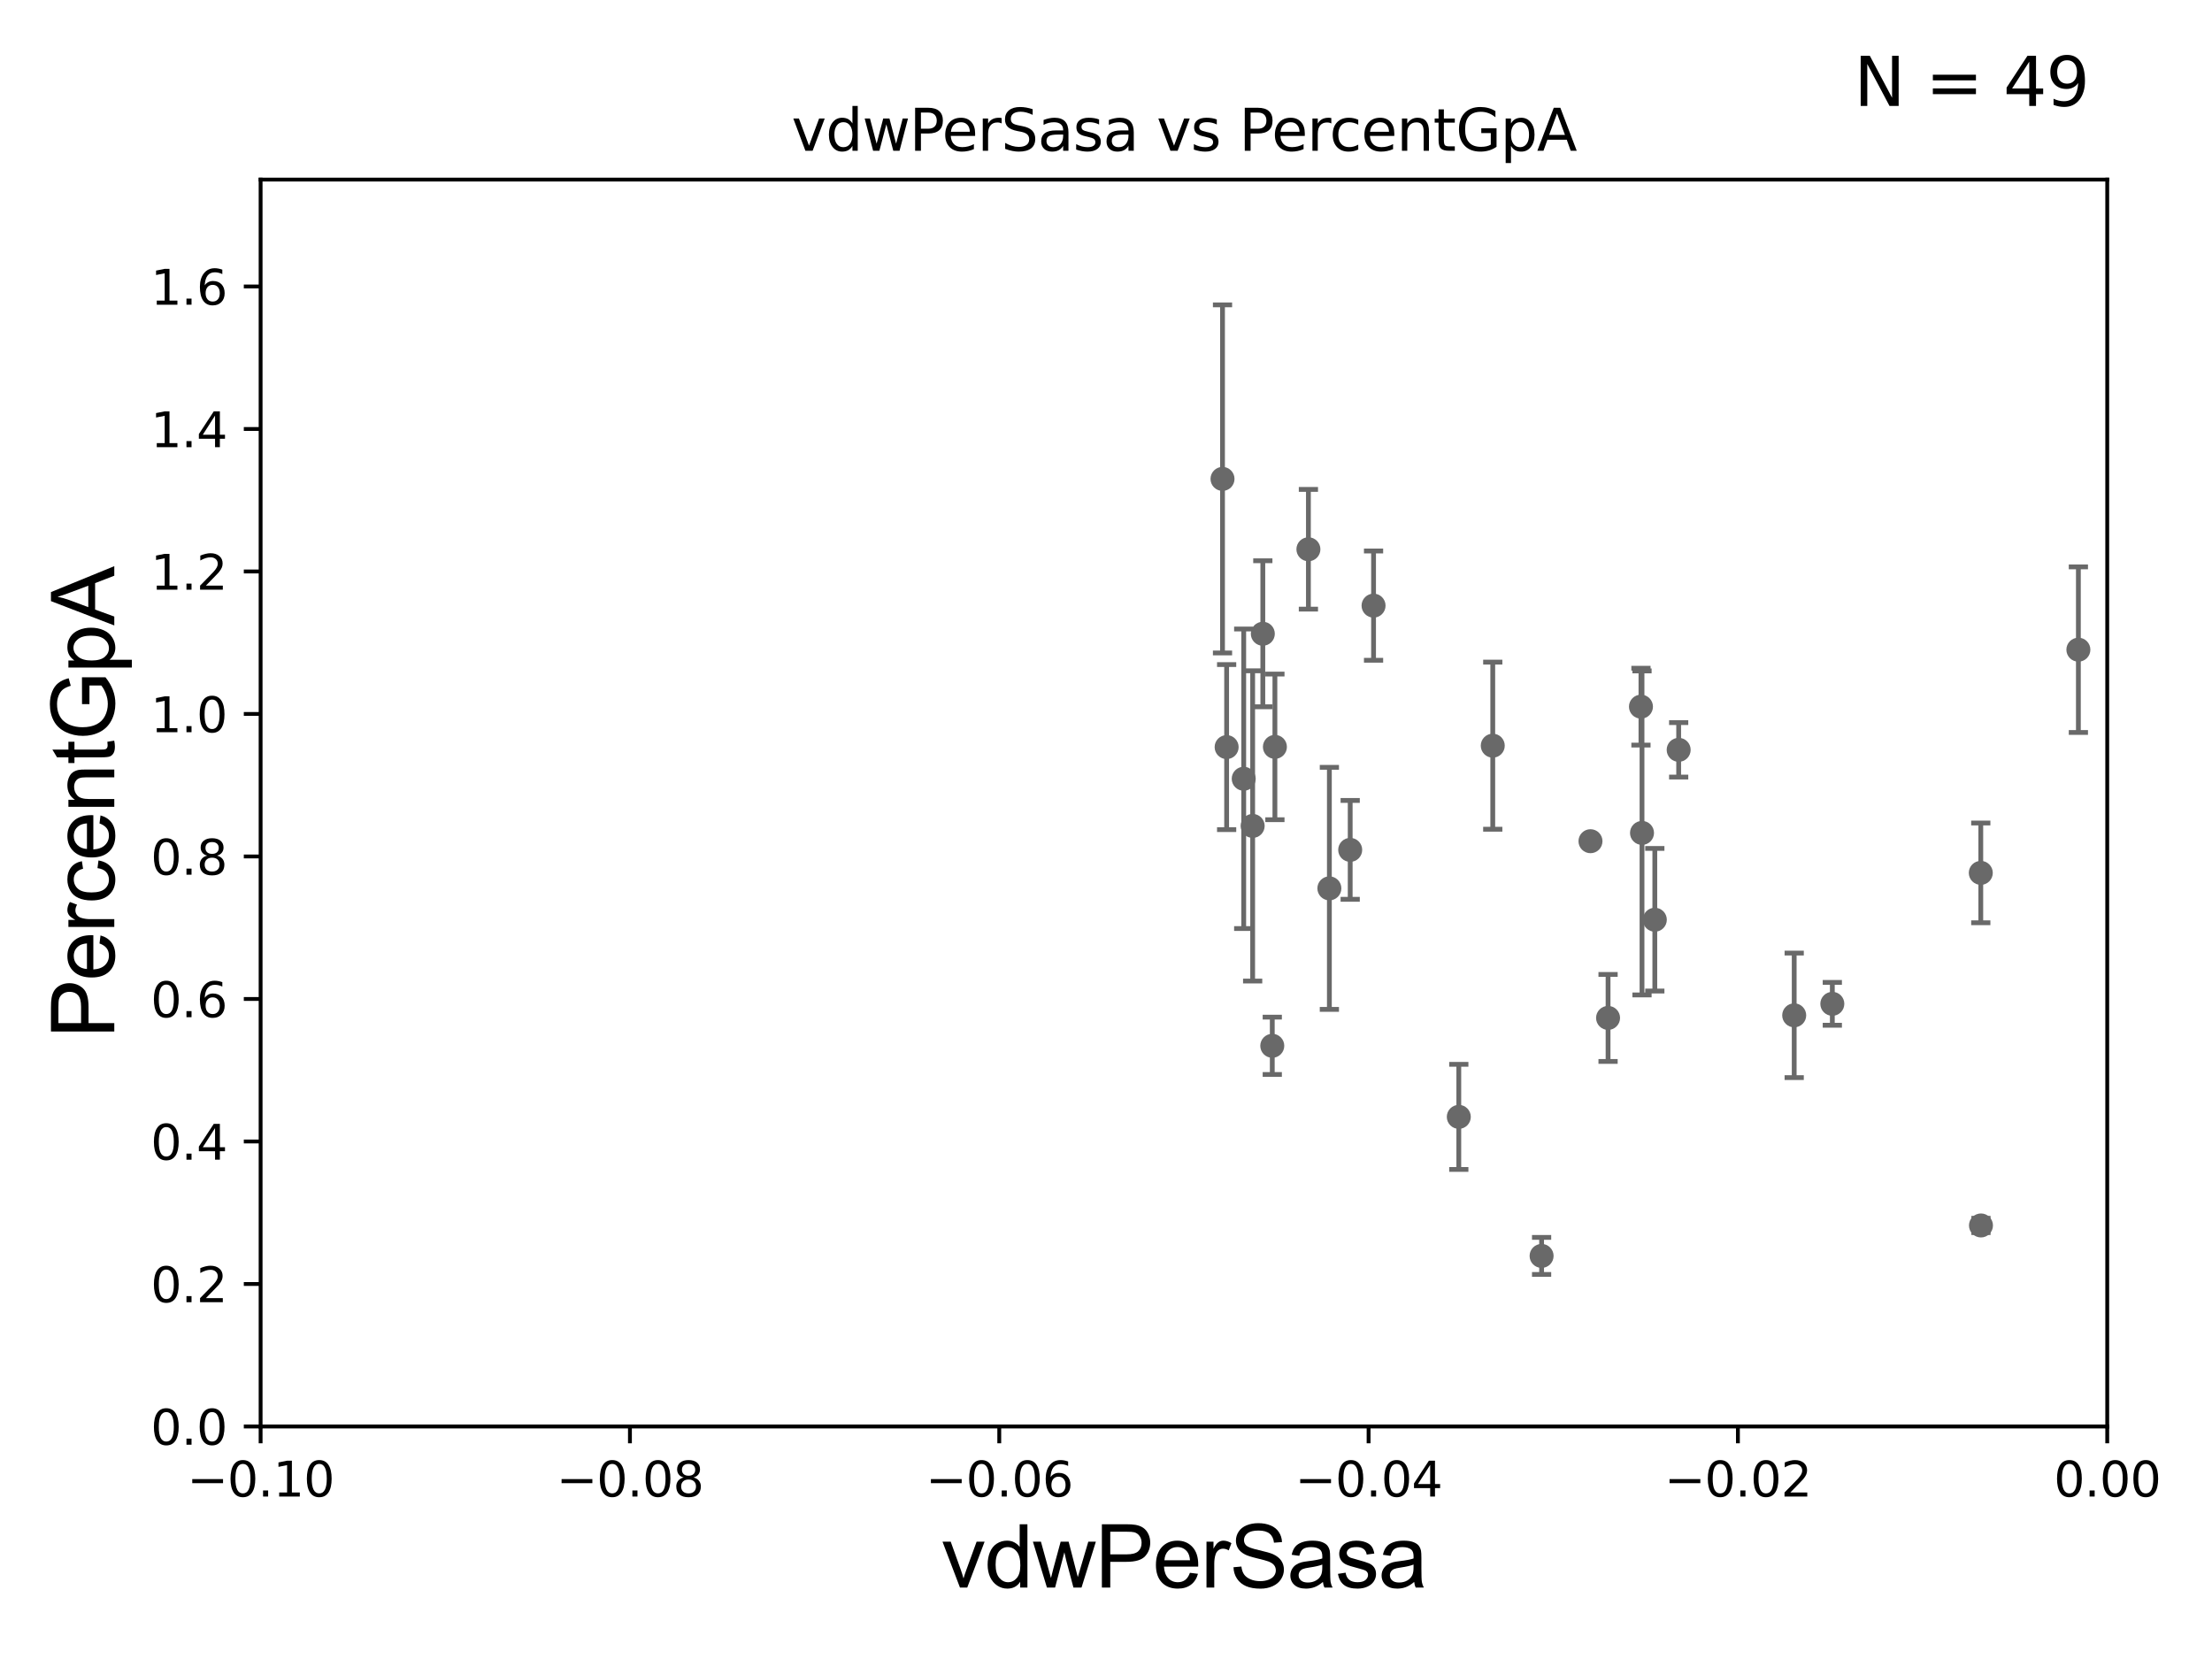 <?xml version="1.0" encoding="utf-8" standalone="no"?>
<!DOCTYPE svg PUBLIC "-//W3C//DTD SVG 1.1//EN"
  "http://www.w3.org/Graphics/SVG/1.1/DTD/svg11.dtd">
<svg xmlns:xlink="http://www.w3.org/1999/xlink" width="460.8pt" height="345.6pt" viewBox="0 0 460.8 345.6" xmlns="http://www.w3.org/2000/svg" version="1.1">
 <defs>
  <style type="text/css">*{stroke-linejoin: round; stroke-linecap: butt}</style>
 </defs>
 <g id="figure_1">
  <g id="patch_1">
   <path d="M 0 345.6 
L 460.8 345.6 
L 460.8 0 
L 0 0 
z
" style="fill: #ffffff"/>
  </g>
  <g id="axes_1">
   <g id="patch_2">
    <path d="M 54.29 297.16 
L 438.975 297.16 
L 438.975 37.411 
L 54.29 37.411 
z
" style="fill: #ffffff"/>
   </g>
   <g id="PathCollection_1">
    <defs>
     <path id="maeeeb7fc1e" d="M 0 1.118 
C 0.297 1.118 0.581 1 0.791 0.791 
C 1 0.581 1.118 0.297 1.118 0 
C 1.118 -0.297 1 -0.581 0.791 -0.791 
C 0.581 -1 0.297 -1.118 0 -1.118 
C -0.297 -1.118 -0.581 -1 -0.791 -0.791 
C -1 -0.581 -1.118 -0.297 -1.118 0 
C -1.118 0.297 -1 0.581 -0.791 0.791 
C -0.581 1 -0.297 1.118 0 1.118 
z
" style="stroke: #696969"/>
    </defs>
    <g clip-path="url(#pb1da6dc229)">
     <use xlink:href="#maeeeb7fc1e" x="263.069" y="132.023" style="fill: #696969; stroke: #696969"/>
     <use xlink:href="#maeeeb7fc1e" x="1743.247" y="263.261" style="fill: #696969; stroke: #696969"/>
     <use xlink:href="#maeeeb7fc1e" x="344.729" y="191.598" style="fill: #696969; stroke: #696969"/>
     <use xlink:href="#maeeeb7fc1e" x="562.268" y="262.321" style="fill: #696969; stroke: #696969"/>
     <use xlink:href="#maeeeb7fc1e" x="509.512" y="226.974" style="fill: #696969; stroke: #696969"/>
     <use xlink:href="#maeeeb7fc1e" x="412.634" y="181.837" style="fill: #696969; stroke: #696969"/>
     <use xlink:href="#maeeeb7fc1e" x="837.781" y="250.135" style="fill: #696969; stroke: #696969"/>
     <use xlink:href="#maeeeb7fc1e" x="633.446" y="268.127" style="fill: #696969; stroke: #696969"/>
     <use xlink:href="#maeeeb7fc1e" x="1186.252" y="278.551" style="fill: #696969; stroke: #696969"/>
     <use xlink:href="#maeeeb7fc1e" x="334.989" y="212.051" style="fill: #696969; stroke: #696969"/>
     <use xlink:href="#maeeeb7fc1e" x="6139.967" y="262.158" style="fill: #696969; stroke: #696969"/>
     <use xlink:href="#maeeeb7fc1e" x="310.969" y="155.338" style="fill: #696969; stroke: #696969"/>
     <use xlink:href="#maeeeb7fc1e" x="33178.6" y="164.12" style="fill: #696969; stroke: #696969"/>
     <use xlink:href="#maeeeb7fc1e" x="33178.6" y="267.48" style="fill: #696969; stroke: #696969"/>
     <use xlink:href="#maeeeb7fc1e" x="8627.377" y="268.053" style="fill: #696969; stroke: #696969"/>
     <use xlink:href="#maeeeb7fc1e" x="381.707" y="209.115" style="fill: #696969; stroke: #696969"/>
     <use xlink:href="#maeeeb7fc1e" x="33178.6" y="210.276" style="fill: #696969; stroke: #696969"/>
     <use xlink:href="#maeeeb7fc1e" x="33178.6" y="168.428" style="fill: #696969; stroke: #696969"/>
     <use xlink:href="#maeeeb7fc1e" x="550.567" y="166.435" style="fill: #696969; stroke: #696969"/>
     <use xlink:href="#maeeeb7fc1e" x="432.965" y="135.341" style="fill: #696969; stroke: #696969"/>
     <use xlink:href="#maeeeb7fc1e" x="321.143" y="261.63" style="fill: #696969; stroke: #696969"/>
     <use xlink:href="#maeeeb7fc1e" x="993.267" y="275.812" style="fill: #696969; stroke: #696969"/>
     <use xlink:href="#maeeeb7fc1e" x="1060.107" y="254.293" style="fill: #696969; stroke: #696969"/>
     <use xlink:href="#maeeeb7fc1e" x="33178.6" y="255.863" style="fill: #696969; stroke: #696969"/>
     <use xlink:href="#maeeeb7fc1e" x="33178.6" y="249.014" style="fill: #696969; stroke: #696969"/>
     <use xlink:href="#maeeeb7fc1e" x="281.271" y="177.045" style="fill: #696969; stroke: #696969"/>
     <use xlink:href="#maeeeb7fc1e" x="1697.197" y="263.636" style="fill: #696969; stroke: #696969"/>
     <use xlink:href="#maeeeb7fc1e" x="463.481" y="241.967" style="fill: #696969; stroke: #696969"/>
     <use xlink:href="#maeeeb7fc1e" x="714.254" y="179.908" style="fill: #696969; stroke: #696969"/>
     <use xlink:href="#maeeeb7fc1e" x="303.895" y="232.664" style="fill: #696969; stroke: #696969"/>
     <use xlink:href="#maeeeb7fc1e" x="255.53" y="155.633" style="fill: #696969; stroke: #696969"/>
     <use xlink:href="#maeeeb7fc1e" x="259.089" y="162.23" style="fill: #696969; stroke: #696969"/>
     <use xlink:href="#maeeeb7fc1e" x="254.672" y="99.765" style="fill: #696969; stroke: #696969"/>
     <use xlink:href="#maeeeb7fc1e" x="373.765" y="211.513" style="fill: #696969; stroke: #696969"/>
     <use xlink:href="#maeeeb7fc1e" x="276.933" y="185.062" style="fill: #696969; stroke: #696969"/>
     <use xlink:href="#maeeeb7fc1e" x="341.841" y="147.21" style="fill: #696969; stroke: #696969"/>
     <use xlink:href="#maeeeb7fc1e" x="272.566" y="114.422" style="fill: #696969; stroke: #696969"/>
     <use xlink:href="#maeeeb7fc1e" x="22511.984" y="173.206" style="fill: #696969; stroke: #696969"/>
     <use xlink:href="#maeeeb7fc1e" x="265.038" y="217.86" style="fill: #696969; stroke: #696969"/>
     <use xlink:href="#maeeeb7fc1e" x="19341.605" y="183.593" style="fill: #696969; stroke: #696969"/>
     <use xlink:href="#maeeeb7fc1e" x="265.586" y="155.588" style="fill: #696969; stroke: #696969"/>
     <use xlink:href="#maeeeb7fc1e" x="349.698" y="156.205" style="fill: #696969; stroke: #696969"/>
     <use xlink:href="#maeeeb7fc1e" x="1798.519" y="130.79" style="fill: #696969; stroke: #696969"/>
     <use xlink:href="#maeeeb7fc1e" x="286.137" y="126.165" style="fill: #696969; stroke: #696969"/>
     <use xlink:href="#maeeeb7fc1e" x="412.672" y="255.285" style="fill: #696969; stroke: #696969"/>
     <use xlink:href="#maeeeb7fc1e" x="1353.907" y="277.915" style="fill: #696969; stroke: #696969"/>
     <use xlink:href="#maeeeb7fc1e" x="260.951" y="172.053" style="fill: #696969; stroke: #696969"/>
     <use xlink:href="#maeeeb7fc1e" x="9501.322" y="191.818" style="fill: #696969; stroke: #696969"/>
     <use xlink:href="#maeeeb7fc1e" x="2834.221" y="175.487" style="fill: #696969; stroke: #696969"/>
     <use xlink:href="#maeeeb7fc1e" x="342.061" y="173.512" style="fill: #696969; stroke: #696969"/>
     <use xlink:href="#maeeeb7fc1e" x="331.326" y="175.238" style="fill: #696969; stroke: #696969"/>
     <use xlink:href="#maeeeb7fc1e" x="33178.6" y="175.721" style="fill: #696969; stroke: #696969"/>
    </g>
   </g>
   <g id="matplotlib.axis_1">
    <g id="xtick_1">
     <g id="line2d_1">
      <defs>
       <path id="m5035fac853" d="M 0 0 
L 0 3.5 
" style="stroke: #000000; stroke-width: 0.8"/>
      </defs>
      <g>
       <use xlink:href="#m5035fac853" x="54.29" y="297.16" style="stroke: #000000; stroke-width: 0.8"/>
      </g>
     </g>
     <g id="text_1">
      <!-- −0.10 -->
      <g transform="translate(38.967 311.758)scale(0.1 -0.1)">
       <defs>
        <path id="DejaVuSans-2212" d="M 678 2272 
L 4684 2272 
L 4684 1741 
L 678 1741 
L 678 2272 
z
" transform="scale(0.016)"/>
        <path id="DejaVuSans-30" d="M 2034 4250 
Q 1547 4250 1301 3770 
Q 1056 3291 1056 2328 
Q 1056 1369 1301 889 
Q 1547 409 2034 409 
Q 2525 409 2770 889 
Q 3016 1369 3016 2328 
Q 3016 3291 2770 3770 
Q 2525 4250 2034 4250 
z
M 2034 4750 
Q 2819 4750 3233 4129 
Q 3647 3509 3647 2328 
Q 3647 1150 3233 529 
Q 2819 -91 2034 -91 
Q 1250 -91 836 529 
Q 422 1150 422 2328 
Q 422 3509 836 4129 
Q 1250 4750 2034 4750 
z
" transform="scale(0.016)"/>
        <path id="DejaVuSans-2e" d="M 684 794 
L 1344 794 
L 1344 0 
L 684 0 
L 684 794 
z
" transform="scale(0.016)"/>
        <path id="DejaVuSans-31" d="M 794 531 
L 1825 531 
L 1825 4091 
L 703 3866 
L 703 4441 
L 1819 4666 
L 2450 4666 
L 2450 531 
L 3481 531 
L 3481 0 
L 794 0 
L 794 531 
z
" transform="scale(0.016)"/>
       </defs>
       <use xlink:href="#DejaVuSans-2212"/>
       <use xlink:href="#DejaVuSans-30" x="83.789"/>
       <use xlink:href="#DejaVuSans-2e" x="147.412"/>
       <use xlink:href="#DejaVuSans-31" x="179.199"/>
       <use xlink:href="#DejaVuSans-30" x="242.822"/>
      </g>
     </g>
    </g>
    <g id="xtick_2">
     <g id="line2d_2">
      <g>
       <use xlink:href="#m5035fac853" x="131.227" y="297.16" style="stroke: #000000; stroke-width: 0.8"/>
      </g>
     </g>
     <g id="text_2">
      <!-- −0.08 -->
      <g transform="translate(115.904 311.758)scale(0.1 -0.1)">
       <defs>
        <path id="DejaVuSans-38" d="M 2034 2216 
Q 1584 2216 1326 1975 
Q 1069 1734 1069 1313 
Q 1069 891 1326 650 
Q 1584 409 2034 409 
Q 2484 409 2743 651 
Q 3003 894 3003 1313 
Q 3003 1734 2745 1975 
Q 2488 2216 2034 2216 
z
M 1403 2484 
Q 997 2584 770 2862 
Q 544 3141 544 3541 
Q 544 4100 942 4425 
Q 1341 4750 2034 4750 
Q 2731 4750 3128 4425 
Q 3525 4100 3525 3541 
Q 3525 3141 3298 2862 
Q 3072 2584 2669 2484 
Q 3125 2378 3379 2068 
Q 3634 1759 3634 1313 
Q 3634 634 3220 271 
Q 2806 -91 2034 -91 
Q 1263 -91 848 271 
Q 434 634 434 1313 
Q 434 1759 690 2068 
Q 947 2378 1403 2484 
z
M 1172 3481 
Q 1172 3119 1398 2916 
Q 1625 2713 2034 2713 
Q 2441 2713 2670 2916 
Q 2900 3119 2900 3481 
Q 2900 3844 2670 4047 
Q 2441 4250 2034 4250 
Q 1625 4250 1398 4047 
Q 1172 3844 1172 3481 
z
" transform="scale(0.016)"/>
       </defs>
       <use xlink:href="#DejaVuSans-2212"/>
       <use xlink:href="#DejaVuSans-30" x="83.789"/>
       <use xlink:href="#DejaVuSans-2e" x="147.412"/>
       <use xlink:href="#DejaVuSans-30" x="179.199"/>
       <use xlink:href="#DejaVuSans-38" x="242.822"/>
      </g>
     </g>
    </g>
    <g id="xtick_3">
     <g id="line2d_3">
      <g>
       <use xlink:href="#m5035fac853" x="208.164" y="297.16" style="stroke: #000000; stroke-width: 0.8"/>
      </g>
     </g>
     <g id="text_3">
      <!-- −0.06 -->
      <g transform="translate(192.841 311.758)scale(0.1 -0.1)">
       <defs>
        <path id="DejaVuSans-36" d="M 2113 2584 
Q 1688 2584 1439 2293 
Q 1191 2003 1191 1497 
Q 1191 994 1439 701 
Q 1688 409 2113 409 
Q 2538 409 2786 701 
Q 3034 994 3034 1497 
Q 3034 2003 2786 2293 
Q 2538 2584 2113 2584 
z
M 3366 4563 
L 3366 3988 
Q 3128 4100 2886 4159 
Q 2644 4219 2406 4219 
Q 1781 4219 1451 3797 
Q 1122 3375 1075 2522 
Q 1259 2794 1537 2939 
Q 1816 3084 2150 3084 
Q 2853 3084 3261 2657 
Q 3669 2231 3669 1497 
Q 3669 778 3244 343 
Q 2819 -91 2113 -91 
Q 1303 -91 875 529 
Q 447 1150 447 2328 
Q 447 3434 972 4092 
Q 1497 4750 2381 4750 
Q 2619 4750 2861 4703 
Q 3103 4656 3366 4563 
z
" transform="scale(0.016)"/>
       </defs>
       <use xlink:href="#DejaVuSans-2212"/>
       <use xlink:href="#DejaVuSans-30" x="83.789"/>
       <use xlink:href="#DejaVuSans-2e" x="147.412"/>
       <use xlink:href="#DejaVuSans-30" x="179.199"/>
       <use xlink:href="#DejaVuSans-36" x="242.822"/>
      </g>
     </g>
    </g>
    <g id="xtick_4">
     <g id="line2d_4">
      <g>
       <use xlink:href="#m5035fac853" x="285.101" y="297.16" style="stroke: #000000; stroke-width: 0.8"/>
      </g>
     </g>
     <g id="text_4">
      <!-- −0.04 -->
      <g transform="translate(269.778 311.758)scale(0.1 -0.1)">
       <defs>
        <path id="DejaVuSans-34" d="M 2419 4116 
L 825 1625 
L 2419 1625 
L 2419 4116 
z
M 2253 4666 
L 3047 4666 
L 3047 1625 
L 3713 1625 
L 3713 1100 
L 3047 1100 
L 3047 0 
L 2419 0 
L 2419 1100 
L 313 1100 
L 313 1709 
L 2253 4666 
z
" transform="scale(0.016)"/>
       </defs>
       <use xlink:href="#DejaVuSans-2212"/>
       <use xlink:href="#DejaVuSans-30" x="83.789"/>
       <use xlink:href="#DejaVuSans-2e" x="147.412"/>
       <use xlink:href="#DejaVuSans-30" x="179.199"/>
       <use xlink:href="#DejaVuSans-34" x="242.822"/>
      </g>
     </g>
    </g>
    <g id="xtick_5">
     <g id="line2d_5">
      <g>
       <use xlink:href="#m5035fac853" x="362.038" y="297.16" style="stroke: #000000; stroke-width: 0.8"/>
      </g>
     </g>
     <g id="text_5">
      <!-- −0.02 -->
      <g transform="translate(346.715 311.758)scale(0.1 -0.1)">
       <defs>
        <path id="DejaVuSans-32" d="M 1228 531 
L 3431 531 
L 3431 0 
L 469 0 
L 469 531 
Q 828 903 1448 1529 
Q 2069 2156 2228 2338 
Q 2531 2678 2651 2914 
Q 2772 3150 2772 3378 
Q 2772 3750 2511 3984 
Q 2250 4219 1831 4219 
Q 1534 4219 1204 4116 
Q 875 4013 500 3803 
L 500 4441 
Q 881 4594 1212 4672 
Q 1544 4750 1819 4750 
Q 2544 4750 2975 4387 
Q 3406 4025 3406 3419 
Q 3406 3131 3298 2873 
Q 3191 2616 2906 2266 
Q 2828 2175 2409 1742 
Q 1991 1309 1228 531 
z
" transform="scale(0.016)"/>
       </defs>
       <use xlink:href="#DejaVuSans-2212"/>
       <use xlink:href="#DejaVuSans-30" x="83.789"/>
       <use xlink:href="#DejaVuSans-2e" x="147.412"/>
       <use xlink:href="#DejaVuSans-30" x="179.199"/>
       <use xlink:href="#DejaVuSans-32" x="242.822"/>
      </g>
     </g>
    </g>
    <g id="xtick_6">
     <g id="line2d_6">
      <g>
       <use xlink:href="#m5035fac853" x="438.975" y="297.16" style="stroke: #000000; stroke-width: 0.8"/>
      </g>
     </g>
     <g id="text_6">
      <!-- 0.00 -->
      <g transform="translate(427.842 311.758)scale(0.1 -0.1)">
       <use xlink:href="#DejaVuSans-30"/>
       <use xlink:href="#DejaVuSans-2e" x="63.623"/>
       <use xlink:href="#DejaVuSans-30" x="95.41"/>
       <use xlink:href="#DejaVuSans-30" x="159.033"/>
      </g>
     </g>
    </g>
    <g id="text_7">
     <!-- vdwPerSasa -->
     <g transform="translate(196.11 330.722)scale(0.18 -0.18)">
      <defs>
       <path id="ArialMT-76" d="M 1344 0 
L 81 3319 
L 675 3319 
L 1388 1331 
Q 1503 1009 1600 663 
Q 1675 925 1809 1294 
L 2547 3319 
L 3125 3319 
L 1869 0 
L 1344 0 
z
" transform="scale(0.016)"/>
       <path id="ArialMT-64" d="M 2575 0 
L 2575 419 
Q 2259 -75 1647 -75 
Q 1250 -75 917 144 
Q 584 363 401 755 
Q 219 1147 219 1656 
Q 219 2153 384 2558 
Q 550 2963 881 3178 
Q 1213 3394 1622 3394 
Q 1922 3394 2156 3267 
Q 2391 3141 2538 2938 
L 2538 4581 
L 3097 4581 
L 3097 0 
L 2575 0 
z
M 797 1656 
Q 797 1019 1065 703 
Q 1334 388 1700 388 
Q 2069 388 2326 689 
Q 2584 991 2584 1609 
Q 2584 2291 2321 2609 
Q 2059 2928 1675 2928 
Q 1300 2928 1048 2622 
Q 797 2316 797 1656 
z
" transform="scale(0.016)"/>
       <path id="ArialMT-77" d="M 1034 0 
L 19 3319 
L 600 3319 
L 1128 1403 
L 1325 691 
Q 1338 744 1497 1375 
L 2025 3319 
L 2603 3319 
L 3100 1394 
L 3266 759 
L 3456 1400 
L 4025 3319 
L 4572 3319 
L 3534 0 
L 2950 0 
L 2422 1988 
L 2294 2553 
L 1622 0 
L 1034 0 
z
" transform="scale(0.016)"/>
       <path id="ArialMT-50" d="M 494 0 
L 494 4581 
L 2222 4581 
Q 2678 4581 2919 4538 
Q 3256 4481 3484 4323 
Q 3713 4166 3852 3881 
Q 3991 3597 3991 3256 
Q 3991 2672 3619 2267 
Q 3247 1863 2275 1863 
L 1100 1863 
L 1100 0 
L 494 0 
z
M 1100 2403 
L 2284 2403 
Q 2872 2403 3119 2622 
Q 3366 2841 3366 3238 
Q 3366 3525 3220 3729 
Q 3075 3934 2838 4000 
Q 2684 4041 2272 4041 
L 1100 4041 
L 1100 2403 
z
" transform="scale(0.016)"/>
       <path id="ArialMT-65" d="M 2694 1069 
L 3275 997 
Q 3138 488 2766 206 
Q 2394 -75 1816 -75 
Q 1088 -75 661 373 
Q 234 822 234 1631 
Q 234 2469 665 2931 
Q 1097 3394 1784 3394 
Q 2450 3394 2872 2941 
Q 3294 2488 3294 1666 
Q 3294 1616 3291 1516 
L 816 1516 
Q 847 969 1125 678 
Q 1403 388 1819 388 
Q 2128 388 2347 550 
Q 2566 713 2694 1069 
z
M 847 1978 
L 2700 1978 
Q 2663 2397 2488 2606 
Q 2219 2931 1791 2931 
Q 1403 2931 1139 2672 
Q 875 2413 847 1978 
z
" transform="scale(0.016)"/>
       <path id="ArialMT-72" d="M 416 0 
L 416 3319 
L 922 3319 
L 922 2816 
Q 1116 3169 1280 3281 
Q 1444 3394 1641 3394 
Q 1925 3394 2219 3213 
L 2025 2691 
Q 1819 2813 1613 2813 
Q 1428 2813 1281 2702 
Q 1134 2591 1072 2394 
Q 978 2094 978 1738 
L 978 0 
L 416 0 
z
" transform="scale(0.016)"/>
       <path id="ArialMT-53" d="M 288 1472 
L 859 1522 
Q 900 1178 1048 958 
Q 1197 738 1509 602 
Q 1822 466 2213 466 
Q 2559 466 2825 569 
Q 3091 672 3220 851 
Q 3350 1031 3350 1244 
Q 3350 1459 3225 1620 
Q 3100 1781 2813 1891 
Q 2628 1963 1997 2114 
Q 1366 2266 1113 2400 
Q 784 2572 623 2826 
Q 463 3081 463 3397 
Q 463 3744 659 4045 
Q 856 4347 1234 4503 
Q 1613 4659 2075 4659 
Q 2584 4659 2973 4495 
Q 3363 4331 3572 4012 
Q 3781 3694 3797 3291 
L 3216 3247 
Q 3169 3681 2898 3903 
Q 2628 4125 2100 4125 
Q 1550 4125 1298 3923 
Q 1047 3722 1047 3438 
Q 1047 3191 1225 3031 
Q 1400 2872 2139 2705 
Q 2878 2538 3153 2413 
Q 3553 2228 3743 1945 
Q 3934 1663 3934 1294 
Q 3934 928 3725 604 
Q 3516 281 3123 101 
Q 2731 -78 2241 -78 
Q 1619 -78 1198 103 
Q 778 284 539 648 
Q 300 1013 288 1472 
z
" transform="scale(0.016)"/>
       <path id="ArialMT-61" d="M 2588 409 
Q 2275 144 1986 34 
Q 1697 -75 1366 -75 
Q 819 -75 525 192 
Q 231 459 231 875 
Q 231 1119 342 1320 
Q 453 1522 633 1644 
Q 813 1766 1038 1828 
Q 1203 1872 1538 1913 
Q 2219 1994 2541 2106 
Q 2544 2222 2544 2253 
Q 2544 2597 2384 2738 
Q 2169 2928 1744 2928 
Q 1347 2928 1158 2789 
Q 969 2650 878 2297 
L 328 2372 
Q 403 2725 575 2942 
Q 747 3159 1072 3276 
Q 1397 3394 1825 3394 
Q 2250 3394 2515 3294 
Q 2781 3194 2906 3042 
Q 3031 2891 3081 2659 
Q 3109 2516 3109 2141 
L 3109 1391 
Q 3109 606 3145 398 
Q 3181 191 3288 0 
L 2700 0 
Q 2613 175 2588 409 
z
M 2541 1666 
Q 2234 1541 1622 1453 
Q 1275 1403 1131 1340 
Q 988 1278 909 1158 
Q 831 1038 831 891 
Q 831 666 1001 516 
Q 1172 366 1500 366 
Q 1825 366 2078 508 
Q 2331 650 2450 897 
Q 2541 1088 2541 1459 
L 2541 1666 
z
" transform="scale(0.016)"/>
       <path id="ArialMT-73" d="M 197 991 
L 753 1078 
Q 800 744 1014 566 
Q 1228 388 1613 388 
Q 2000 388 2187 545 
Q 2375 703 2375 916 
Q 2375 1106 2209 1216 
Q 2094 1291 1634 1406 
Q 1016 1563 777 1677 
Q 538 1791 414 1992 
Q 291 2194 291 2438 
Q 291 2659 392 2848 
Q 494 3038 669 3163 
Q 800 3259 1026 3326 
Q 1253 3394 1513 3394 
Q 1903 3394 2198 3281 
Q 2494 3169 2634 2976 
Q 2775 2784 2828 2463 
L 2278 2388 
Q 2241 2644 2061 2787 
Q 1881 2931 1553 2931 
Q 1166 2931 1000 2803 
Q 834 2675 834 2503 
Q 834 2394 903 2306 
Q 972 2216 1119 2156 
Q 1203 2125 1616 2013 
Q 2213 1853 2448 1751 
Q 2684 1650 2818 1456 
Q 2953 1263 2953 975 
Q 2953 694 2789 445 
Q 2625 197 2315 61 
Q 2006 -75 1616 -75 
Q 969 -75 630 194 
Q 291 463 197 991 
z
" transform="scale(0.016)"/>
      </defs>
      <use xlink:href="#ArialMT-76"/>
      <use xlink:href="#ArialMT-64" x="50"/>
      <use xlink:href="#ArialMT-77" x="105.615"/>
      <use xlink:href="#ArialMT-50" x="177.832"/>
      <use xlink:href="#ArialMT-65" x="244.531"/>
      <use xlink:href="#ArialMT-72" x="300.146"/>
      <use xlink:href="#ArialMT-53" x="333.447"/>
      <use xlink:href="#ArialMT-61" x="400.146"/>
      <use xlink:href="#ArialMT-73" x="455.762"/>
      <use xlink:href="#ArialMT-61" x="505.762"/>
     </g>
    </g>
   </g>
   <g id="matplotlib.axis_2">
    <g id="ytick_1">
     <g id="line2d_7">
      <defs>
       <path id="maad21582fa" d="M 0 0 
L -3.5 0 
" style="stroke: #000000; stroke-width: 0.8"/>
      </defs>
      <g>
       <use xlink:href="#maad21582fa" x="54.29" y="297.16" style="stroke: #000000; stroke-width: 0.8"/>
      </g>
     </g>
     <g id="text_8">
      <!-- 0.0 -->
      <g transform="translate(31.387 300.959)scale(0.1 -0.1)">
       <use xlink:href="#DejaVuSans-30"/>
       <use xlink:href="#DejaVuSans-2e" x="63.623"/>
       <use xlink:href="#DejaVuSans-30" x="95.41"/>
      </g>
     </g>
    </g>
    <g id="ytick_2">
     <g id="line2d_8">
      <g>
       <use xlink:href="#maad21582fa" x="54.29" y="267.474" style="stroke: #000000; stroke-width: 0.8"/>
      </g>
     </g>
     <g id="text_9">
      <!-- 0.2 -->
      <g transform="translate(31.387 271.274)scale(0.1 -0.1)">
       <use xlink:href="#DejaVuSans-30"/>
       <use xlink:href="#DejaVuSans-2e" x="63.623"/>
       <use xlink:href="#DejaVuSans-32" x="95.41"/>
      </g>
     </g>
    </g>
    <g id="ytick_3">
     <g id="line2d_9">
      <g>
       <use xlink:href="#maad21582fa" x="54.29" y="237.789" style="stroke: #000000; stroke-width: 0.8"/>
      </g>
     </g>
     <g id="text_10">
      <!-- 0.4 -->
      <g transform="translate(31.387 241.588)scale(0.1 -0.1)">
       <use xlink:href="#DejaVuSans-30"/>
       <use xlink:href="#DejaVuSans-2e" x="63.623"/>
       <use xlink:href="#DejaVuSans-34" x="95.41"/>
      </g>
     </g>
    </g>
    <g id="ytick_4">
     <g id="line2d_10">
      <g>
       <use xlink:href="#maad21582fa" x="54.29" y="208.103" style="stroke: #000000; stroke-width: 0.8"/>
      </g>
     </g>
     <g id="text_11">
      <!-- 0.6 -->
      <g transform="translate(31.387 211.902)scale(0.1 -0.1)">
       <use xlink:href="#DejaVuSans-30"/>
       <use xlink:href="#DejaVuSans-2e" x="63.623"/>
       <use xlink:href="#DejaVuSans-36" x="95.41"/>
      </g>
     </g>
    </g>
    <g id="ytick_5">
     <g id="line2d_11">
      <g>
       <use xlink:href="#maad21582fa" x="54.29" y="178.418" style="stroke: #000000; stroke-width: 0.8"/>
      </g>
     </g>
     <g id="text_12">
      <!-- 0.8 -->
      <g transform="translate(31.387 182.217)scale(0.1 -0.1)">
       <use xlink:href="#DejaVuSans-30"/>
       <use xlink:href="#DejaVuSans-2e" x="63.623"/>
       <use xlink:href="#DejaVuSans-38" x="95.41"/>
      </g>
     </g>
    </g>
    <g id="ytick_6">
     <g id="line2d_12">
      <g>
       <use xlink:href="#maad21582fa" x="54.29" y="148.732" style="stroke: #000000; stroke-width: 0.8"/>
      </g>
     </g>
     <g id="text_13">
      <!-- 1.0 -->
      <g transform="translate(31.387 152.531)scale(0.1 -0.1)">
       <use xlink:href="#DejaVuSans-31"/>
       <use xlink:href="#DejaVuSans-2e" x="63.623"/>
       <use xlink:href="#DejaVuSans-30" x="95.41"/>
      </g>
     </g>
    </g>
    <g id="ytick_7">
     <g id="line2d_13">
      <g>
       <use xlink:href="#maad21582fa" x="54.29" y="119.047" style="stroke: #000000; stroke-width: 0.8"/>
      </g>
     </g>
     <g id="text_14">
      <!-- 1.2 -->
      <g transform="translate(31.387 122.846)scale(0.1 -0.1)">
       <use xlink:href="#DejaVuSans-31"/>
       <use xlink:href="#DejaVuSans-2e" x="63.623"/>
       <use xlink:href="#DejaVuSans-32" x="95.41"/>
      </g>
     </g>
    </g>
    <g id="ytick_8">
     <g id="line2d_14">
      <g>
       <use xlink:href="#maad21582fa" x="54.29" y="89.361" style="stroke: #000000; stroke-width: 0.8"/>
      </g>
     </g>
     <g id="text_15">
      <!-- 1.4 -->
      <g transform="translate(31.387 93.16)scale(0.1 -0.1)">
       <use xlink:href="#DejaVuSans-31"/>
       <use xlink:href="#DejaVuSans-2e" x="63.623"/>
       <use xlink:href="#DejaVuSans-34" x="95.41"/>
      </g>
     </g>
    </g>
    <g id="ytick_9">
     <g id="line2d_15">
      <g>
       <use xlink:href="#maad21582fa" x="54.29" y="59.675" style="stroke: #000000; stroke-width: 0.8"/>
      </g>
     </g>
     <g id="text_16">
      <!-- 1.6 -->
      <g transform="translate(31.387 63.475)scale(0.1 -0.1)">
       <use xlink:href="#DejaVuSans-31"/>
       <use xlink:href="#DejaVuSans-2e" x="63.623"/>
       <use xlink:href="#DejaVuSans-36" x="95.41"/>
      </g>
     </g>
    </g>
    <g id="text_17">
     <!-- PercentGpA -->
     <g transform="translate(23.809 216.309)rotate(-90)scale(0.18 -0.18)">
      <defs>
       <path id="ArialMT-63" d="M 2588 1216 
L 3141 1144 
Q 3050 572 2676 248 
Q 2303 -75 1759 -75 
Q 1078 -75 664 370 
Q 250 816 250 1647 
Q 250 2184 428 2587 
Q 606 2991 970 3192 
Q 1334 3394 1763 3394 
Q 2303 3394 2647 3120 
Q 2991 2847 3088 2344 
L 2541 2259 
Q 2463 2594 2264 2762 
Q 2066 2931 1784 2931 
Q 1359 2931 1093 2626 
Q 828 2322 828 1663 
Q 828 994 1084 691 
Q 1341 388 1753 388 
Q 2084 388 2306 591 
Q 2528 794 2588 1216 
z
" transform="scale(0.016)"/>
       <path id="ArialMT-6e" d="M 422 0 
L 422 3319 
L 928 3319 
L 928 2847 
Q 1294 3394 1984 3394 
Q 2284 3394 2536 3286 
Q 2788 3178 2913 3003 
Q 3038 2828 3088 2588 
Q 3119 2431 3119 2041 
L 3119 0 
L 2556 0 
L 2556 2019 
Q 2556 2363 2490 2533 
Q 2425 2703 2258 2804 
Q 2091 2906 1866 2906 
Q 1506 2906 1245 2678 
Q 984 2450 984 1813 
L 984 0 
L 422 0 
z
" transform="scale(0.016)"/>
       <path id="ArialMT-74" d="M 1650 503 
L 1731 6 
Q 1494 -44 1306 -44 
Q 1000 -44 831 53 
Q 663 150 594 308 
Q 525 466 525 972 
L 525 2881 
L 113 2881 
L 113 3319 
L 525 3319 
L 525 4141 
L 1084 4478 
L 1084 3319 
L 1650 3319 
L 1650 2881 
L 1084 2881 
L 1084 941 
Q 1084 700 1114 631 
Q 1144 563 1211 522 
Q 1278 481 1403 481 
Q 1497 481 1650 503 
z
" transform="scale(0.016)"/>
       <path id="ArialMT-47" d="M 2638 1797 
L 2638 2334 
L 4578 2338 
L 4578 638 
Q 4131 281 3656 101 
Q 3181 -78 2681 -78 
Q 2006 -78 1454 211 
Q 903 500 622 1047 
Q 341 1594 341 2269 
Q 341 2938 620 3517 
Q 900 4097 1425 4378 
Q 1950 4659 2634 4659 
Q 3131 4659 3532 4498 
Q 3934 4338 4162 4050 
Q 4391 3763 4509 3300 
L 3963 3150 
Q 3859 3500 3706 3700 
Q 3553 3900 3268 4020 
Q 2984 4141 2638 4141 
Q 2222 4141 1919 4014 
Q 1616 3888 1430 3681 
Q 1244 3475 1141 3228 
Q 966 2803 966 2306 
Q 966 1694 1177 1281 
Q 1388 869 1791 669 
Q 2194 469 2647 469 
Q 3041 469 3416 620 
Q 3791 772 3984 944 
L 3984 1797 
L 2638 1797 
z
" transform="scale(0.016)"/>
       <path id="ArialMT-70" d="M 422 -1272 
L 422 3319 
L 934 3319 
L 934 2888 
Q 1116 3141 1344 3267 
Q 1572 3394 1897 3394 
Q 2322 3394 2647 3175 
Q 2972 2956 3137 2557 
Q 3303 2159 3303 1684 
Q 3303 1175 3120 767 
Q 2938 359 2589 142 
Q 2241 -75 1856 -75 
Q 1575 -75 1351 44 
Q 1128 163 984 344 
L 984 -1272 
L 422 -1272 
z
M 931 1641 
Q 931 1000 1190 694 
Q 1450 388 1819 388 
Q 2194 388 2461 705 
Q 2728 1022 2728 1688 
Q 2728 2322 2467 2637 
Q 2206 2953 1844 2953 
Q 1484 2953 1207 2617 
Q 931 2281 931 1641 
z
" transform="scale(0.016)"/>
       <path id="ArialMT-41" d="M -9 0 
L 1750 4581 
L 2403 4581 
L 4278 0 
L 3588 0 
L 3053 1388 
L 1138 1388 
L 634 0 
L -9 0 
z
M 1313 1881 
L 2866 1881 
L 2388 3150 
Q 2169 3728 2063 4100 
Q 1975 3659 1816 3225 
L 1313 1881 
z
" transform="scale(0.016)"/>
      </defs>
      <use xlink:href="#ArialMT-50"/>
      <use xlink:href="#ArialMT-65" x="66.699"/>
      <use xlink:href="#ArialMT-72" x="122.314"/>
      <use xlink:href="#ArialMT-63" x="155.615"/>
      <use xlink:href="#ArialMT-65" x="205.615"/>
      <use xlink:href="#ArialMT-6e" x="261.23"/>
      <use xlink:href="#ArialMT-74" x="316.846"/>
      <use xlink:href="#ArialMT-47" x="344.629"/>
      <use xlink:href="#ArialMT-70" x="422.412"/>
      <use xlink:href="#ArialMT-41" x="478.027"/>
     </g>
    </g>
   </g>
   <g id="LineCollection_1">
    <path d="M 263.069 147.234 
L 263.069 116.812 
" clip-path="url(#pb1da6dc229)" style="fill: none; stroke: #696969"/>
    <path clip-path="url(#pb1da6dc229)" style="fill: none; stroke: #696969"/>
    <path d="M 344.729 206.45 
L 344.729 176.746 
" clip-path="url(#pb1da6dc229)" style="fill: none; stroke: #696969"/>
    <path clip-path="url(#pb1da6dc229)" style="fill: none; stroke: #696969"/>
    <path clip-path="url(#pb1da6dc229)" style="fill: none; stroke: #696969"/>
    <path d="M 412.634 192.225 
L 412.634 171.449 
" clip-path="url(#pb1da6dc229)" style="fill: none; stroke: #696969"/>
    <path clip-path="url(#pb1da6dc229)" style="fill: none; stroke: #696969"/>
    <path clip-path="url(#pb1da6dc229)" style="fill: none; stroke: #696969"/>
    <path clip-path="url(#pb1da6dc229)" style="fill: none; stroke: #696969"/>
    <path d="M 334.989 221.113 
L 334.989 202.988 
" clip-path="url(#pb1da6dc229)" style="fill: none; stroke: #696969"/>
    <path clip-path="url(#pb1da6dc229)" style="fill: none; stroke: #696969"/>
    <path d="M 310.969 172.743 
L 310.969 137.932 
" clip-path="url(#pb1da6dc229)" style="fill: none; stroke: #696969"/>
    <path clip-path="url(#pb1da6dc229)" style="fill: none; stroke: #696969"/>
    <path clip-path="url(#pb1da6dc229)" style="fill: none; stroke: #696969"/>
    <path d="M 381.707 213.579 
L 381.707 204.65 
" clip-path="url(#pb1da6dc229)" style="fill: none; stroke: #696969"/>
    <path clip-path="url(#pb1da6dc229)" style="fill: none; stroke: #696969"/>
    <path clip-path="url(#pb1da6dc229)" style="fill: none; stroke: #696969"/>
    <path d="M 432.965 152.589 
L 432.965 118.093 
" clip-path="url(#pb1da6dc229)" style="fill: none; stroke: #696969"/>
    <path d="M 321.143 265.489 
L 321.143 257.771 
" clip-path="url(#pb1da6dc229)" style="fill: none; stroke: #696969"/>
    <path clip-path="url(#pb1da6dc229)" style="fill: none; stroke: #696969"/>
    <path clip-path="url(#pb1da6dc229)" style="fill: none; stroke: #696969"/>
    <path clip-path="url(#pb1da6dc229)" style="fill: none; stroke: #696969"/>
    <path d="M 281.271 187.341 
L 281.271 166.748 
" clip-path="url(#pb1da6dc229)" style="fill: none; stroke: #696969"/>
    <path clip-path="url(#pb1da6dc229)" style="fill: none; stroke: #696969"/>
    <path clip-path="url(#pb1da6dc229)" style="fill: none; stroke: #696969"/>
    <path clip-path="url(#pb1da6dc229)" style="fill: none; stroke: #696969"/>
    <path d="M 303.895 243.612 
L 303.895 221.716 
" clip-path="url(#pb1da6dc229)" style="fill: none; stroke: #696969"/>
    <path d="M 255.53 172.826 
L 255.53 138.441 
" clip-path="url(#pb1da6dc229)" style="fill: none; stroke: #696969"/>
    <path d="M 259.089 193.428 
L 259.089 131.032 
" clip-path="url(#pb1da6dc229)" style="fill: none; stroke: #696969"/>
    <path d="M 254.672 136.021 
L 254.672 63.509 
" clip-path="url(#pb1da6dc229)" style="fill: none; stroke: #696969"/>
    <path d="M 373.765 224.482 
L 373.765 198.543 
" clip-path="url(#pb1da6dc229)" style="fill: none; stroke: #696969"/>
    <path d="M 276.933 210.272 
L 276.933 159.852 
" clip-path="url(#pb1da6dc229)" style="fill: none; stroke: #696969"/>
    <path d="M 341.841 155.216 
L 341.841 139.204 
" clip-path="url(#pb1da6dc229)" style="fill: none; stroke: #696969"/>
    <path d="M 272.566 126.892 
L 272.566 101.952 
" clip-path="url(#pb1da6dc229)" style="fill: none; stroke: #696969"/>
    <path clip-path="url(#pb1da6dc229)" style="fill: none; stroke: #696969"/>
    <path d="M 265.038 223.832 
L 265.038 211.887 
" clip-path="url(#pb1da6dc229)" style="fill: none; stroke: #696969"/>
    <path clip-path="url(#pb1da6dc229)" style="fill: none; stroke: #696969"/>
    <path d="M 265.586 170.757 
L 265.586 140.42 
" clip-path="url(#pb1da6dc229)" style="fill: none; stroke: #696969"/>
    <path d="M 349.698 161.88 
L 349.698 150.531 
" clip-path="url(#pb1da6dc229)" style="fill: none; stroke: #696969"/>
    <path clip-path="url(#pb1da6dc229)" style="fill: none; stroke: #696969"/>
    <path d="M 286.137 137.548 
L 286.137 114.781 
" clip-path="url(#pb1da6dc229)" style="fill: none; stroke: #696969"/>
    <path d="M 412.672 256.776 
L 412.672 253.794 
" clip-path="url(#pb1da6dc229)" style="fill: none; stroke: #696969"/>
    <path clip-path="url(#pb1da6dc229)" style="fill: none; stroke: #696969"/>
    <path d="M 260.951 204.366 
L 260.951 139.74 
" clip-path="url(#pb1da6dc229)" style="fill: none; stroke: #696969"/>
    <path clip-path="url(#pb1da6dc229)" style="fill: none; stroke: #696969"/>
    <path clip-path="url(#pb1da6dc229)" style="fill: none; stroke: #696969"/>
    <path d="M 342.061 207.261 
L 342.061 139.763 
" clip-path="url(#pb1da6dc229)" style="fill: none; stroke: #696969"/>
    <path d="M 331.326 175.754 
L 331.326 174.721 
" clip-path="url(#pb1da6dc229)" style="fill: none; stroke: #696969"/>
    <path clip-path="url(#pb1da6dc229)" style="fill: none; stroke: #696969"/>
   </g>
   <g id="line2d_16">
    <defs>
     <path id="m7235444721" d="M 2 0 
L -2 -0 
" style="stroke: #696969"/>
    </defs>
    <g clip-path="url(#pb1da6dc229)">
     <use xlink:href="#m7235444721" x="263.069" y="147.234" style="fill: #696969; stroke: #696969"/>
     <use xlink:href="#m7235444721" x="1743.247" y="277.762" style="fill: #696969; stroke: #696969"/>
     <use xlink:href="#m7235444721" x="344.729" y="206.45" style="fill: #696969; stroke: #696969"/>
     <use xlink:href="#m7235444721" x="562.268" y="270.572" style="fill: #696969; stroke: #696969"/>
     <use xlink:href="#m7235444721" x="509.512" y="241.598" style="fill: #696969; stroke: #696969"/>
     <use xlink:href="#m7235444721" x="412.634" y="192.225" style="fill: #696969; stroke: #696969"/>
     <use xlink:href="#m7235444721" x="837.781" y="253.922" style="fill: #696969; stroke: #696969"/>
     <use xlink:href="#m7235444721" x="633.446" y="275.908" style="fill: #696969; stroke: #696969"/>
     <use xlink:href="#m7235444721" x="1186.252" y="286.235" style="fill: #696969; stroke: #696969"/>
     <use xlink:href="#m7235444721" x="334.989" y="221.113" style="fill: #696969; stroke: #696969"/>
     <use xlink:href="#m7235444721" x="6139.967" y="267.999" style="fill: #696969; stroke: #696969"/>
     <use xlink:href="#m7235444721" x="310.969" y="172.743" style="fill: #696969; stroke: #696969"/>
     <use xlink:href="#m7235444721" x="33178.6" y="180.349" style="fill: #696969; stroke: #696969"/>
     <use xlink:href="#m7235444721" x="33178.6" y="272.126" style="fill: #696969; stroke: #696969"/>
     <use xlink:href="#m7235444721" x="8627.377" y="272.778" style="fill: #696969; stroke: #696969"/>
     <use xlink:href="#m7235444721" x="381.707" y="213.579" style="fill: #696969; stroke: #696969"/>
     <use xlink:href="#m7235444721" x="33178.6" y="214.762" style="fill: #696969; stroke: #696969"/>
     <use xlink:href="#m7235444721" x="33178.6" y="178.403" style="fill: #696969; stroke: #696969"/>
     <use xlink:href="#m7235444721" x="550.567" y="176.498" style="fill: #696969; stroke: #696969"/>
     <use xlink:href="#m7235444721" x="432.965" y="152.589" style="fill: #696969; stroke: #696969"/>
     <use xlink:href="#m7235444721" x="321.143" y="265.489" style="fill: #696969; stroke: #696969"/>
     <use xlink:href="#m7235444721" x="993.267" y="282.163" style="fill: #696969; stroke: #696969"/>
     <use xlink:href="#m7235444721" x="1060.107" y="271.362" style="fill: #696969; stroke: #696969"/>
     <use xlink:href="#m7235444721" x="33178.6" y="261.762" style="fill: #696969; stroke: #696969"/>
     <use xlink:href="#m7235444721" x="33178.6" y="254.288" style="fill: #696969; stroke: #696969"/>
     <use xlink:href="#m7235444721" x="281.271" y="187.341" style="fill: #696969; stroke: #696969"/>
     <use xlink:href="#m7235444721" x="1697.197" y="277.588" style="fill: #696969; stroke: #696969"/>
     <use xlink:href="#m7235444721" x="463.481" y="249.864" style="fill: #696969; stroke: #696969"/>
     <use xlink:href="#m7235444721" x="714.254" y="187.967" style="fill: #696969; stroke: #696969"/>
     <use xlink:href="#m7235444721" x="303.895" y="243.612" style="fill: #696969; stroke: #696969"/>
     <use xlink:href="#m7235444721" x="255.53" y="172.826" style="fill: #696969; stroke: #696969"/>
     <use xlink:href="#m7235444721" x="259.089" y="193.428" style="fill: #696969; stroke: #696969"/>
     <use xlink:href="#m7235444721" x="254.672" y="136.021" style="fill: #696969; stroke: #696969"/>
     <use xlink:href="#m7235444721" x="373.765" y="224.482" style="fill: #696969; stroke: #696969"/>
     <use xlink:href="#m7235444721" x="276.933" y="210.272" style="fill: #696969; stroke: #696969"/>
     <use xlink:href="#m7235444721" x="341.841" y="155.216" style="fill: #696969; stroke: #696969"/>
     <use xlink:href="#m7235444721" x="272.566" y="126.892" style="fill: #696969; stroke: #696969"/>
     <use xlink:href="#m7235444721" x="22511.984" y="201.189" style="fill: #696969; stroke: #696969"/>
     <use xlink:href="#m7235444721" x="265.038" y="223.832" style="fill: #696969; stroke: #696969"/>
     <use xlink:href="#m7235444721" x="19341.605" y="205.505" style="fill: #696969; stroke: #696969"/>
     <use xlink:href="#m7235444721" x="265.586" y="170.757" style="fill: #696969; stroke: #696969"/>
     <use xlink:href="#m7235444721" x="349.698" y="161.88" style="fill: #696969; stroke: #696969"/>
     <use xlink:href="#m7235444721" x="1798.519" y="144.41" style="fill: #696969; stroke: #696969"/>
     <use xlink:href="#m7235444721" x="286.137" y="137.548" style="fill: #696969; stroke: #696969"/>
     <use xlink:href="#m7235444721" x="412.672" y="256.776" style="fill: #696969; stroke: #696969"/>
     <use xlink:href="#m7235444721" x="1353.907" y="288.587" style="fill: #696969; stroke: #696969"/>
     <use xlink:href="#m7235444721" x="260.951" y="204.366" style="fill: #696969; stroke: #696969"/>
     <use xlink:href="#m7235444721" x="9501.322" y="197.115" style="fill: #696969; stroke: #696969"/>
     <use xlink:href="#m7235444721" x="2834.221" y="191.506" style="fill: #696969; stroke: #696969"/>
     <use xlink:href="#m7235444721" x="342.061" y="207.261" style="fill: #696969; stroke: #696969"/>
     <use xlink:href="#m7235444721" x="331.326" y="175.754" style="fill: #696969; stroke: #696969"/>
     <use xlink:href="#m7235444721" x="33178.6" y="176.306" style="fill: #696969; stroke: #696969"/>
    </g>
   </g>
   <g id="line2d_17">
    <g clip-path="url(#pb1da6dc229)">
     <use xlink:href="#m7235444721" x="263.069" y="116.812" style="fill: #696969; stroke: #696969"/>
     <use xlink:href="#m7235444721" x="1743.247" y="248.761" style="fill: #696969; stroke: #696969"/>
     <use xlink:href="#m7235444721" x="344.729" y="176.746" style="fill: #696969; stroke: #696969"/>
     <use xlink:href="#m7235444721" x="562.268" y="254.069" style="fill: #696969; stroke: #696969"/>
     <use xlink:href="#m7235444721" x="509.512" y="212.351" style="fill: #696969; stroke: #696969"/>
     <use xlink:href="#m7235444721" x="412.634" y="171.449" style="fill: #696969; stroke: #696969"/>
     <use xlink:href="#m7235444721" x="837.781" y="246.348" style="fill: #696969; stroke: #696969"/>
     <use xlink:href="#m7235444721" x="633.446" y="260.346" style="fill: #696969; stroke: #696969"/>
     <use xlink:href="#m7235444721" x="1186.252" y="270.867" style="fill: #696969; stroke: #696969"/>
     <use xlink:href="#m7235444721" x="334.989" y="202.988" style="fill: #696969; stroke: #696969"/>
     <use xlink:href="#m7235444721" x="6139.967" y="256.318" style="fill: #696969; stroke: #696969"/>
     <use xlink:href="#m7235444721" x="310.969" y="137.932" style="fill: #696969; stroke: #696969"/>
     <use xlink:href="#m7235444721" x="33178.6" y="147.891" style="fill: #696969; stroke: #696969"/>
     <use xlink:href="#m7235444721" x="33178.6" y="262.835" style="fill: #696969; stroke: #696969"/>
     <use xlink:href="#m7235444721" x="8627.377" y="263.328" style="fill: #696969; stroke: #696969"/>
     <use xlink:href="#m7235444721" x="381.707" y="204.65" style="fill: #696969; stroke: #696969"/>
     <use xlink:href="#m7235444721" x="33178.6" y="205.789" style="fill: #696969; stroke: #696969"/>
     <use xlink:href="#m7235444721" x="33178.6" y="158.454" style="fill: #696969; stroke: #696969"/>
     <use xlink:href="#m7235444721" x="550.567" y="156.372" style="fill: #696969; stroke: #696969"/>
     <use xlink:href="#m7235444721" x="432.965" y="118.093" style="fill: #696969; stroke: #696969"/>
     <use xlink:href="#m7235444721" x="321.143" y="257.771" style="fill: #696969; stroke: #696969"/>
     <use xlink:href="#m7235444721" x="993.267" y="269.461" style="fill: #696969; stroke: #696969"/>
     <use xlink:href="#m7235444721" x="1060.107" y="237.224" style="fill: #696969; stroke: #696969"/>
     <use xlink:href="#m7235444721" x="33178.6" y="249.965" style="fill: #696969; stroke: #696969"/>
     <use xlink:href="#m7235444721" x="33178.6" y="243.74" style="fill: #696969; stroke: #696969"/>
     <use xlink:href="#m7235444721" x="281.271" y="166.748" style="fill: #696969; stroke: #696969"/>
     <use xlink:href="#m7235444721" x="1697.197" y="249.684" style="fill: #696969; stroke: #696969"/>
     <use xlink:href="#m7235444721" x="463.481" y="234.07" style="fill: #696969; stroke: #696969"/>
     <use xlink:href="#m7235444721" x="714.254" y="171.85" style="fill: #696969; stroke: #696969"/>
     <use xlink:href="#m7235444721" x="303.895" y="221.716" style="fill: #696969; stroke: #696969"/>
     <use xlink:href="#m7235444721" x="255.53" y="138.441" style="fill: #696969; stroke: #696969"/>
     <use xlink:href="#m7235444721" x="259.089" y="131.032" style="fill: #696969; stroke: #696969"/>
     <use xlink:href="#m7235444721" x="254.672" y="63.509" style="fill: #696969; stroke: #696969"/>
     <use xlink:href="#m7235444721" x="373.765" y="198.543" style="fill: #696969; stroke: #696969"/>
     <use xlink:href="#m7235444721" x="276.933" y="159.852" style="fill: #696969; stroke: #696969"/>
     <use xlink:href="#m7235444721" x="341.841" y="139.204" style="fill: #696969; stroke: #696969"/>
     <use xlink:href="#m7235444721" x="272.566" y="101.952" style="fill: #696969; stroke: #696969"/>
     <use xlink:href="#m7235444721" x="22511.984" y="145.223" style="fill: #696969; stroke: #696969"/>
     <use xlink:href="#m7235444721" x="265.038" y="211.887" style="fill: #696969; stroke: #696969"/>
     <use xlink:href="#m7235444721" x="19341.605" y="161.681" style="fill: #696969; stroke: #696969"/>
     <use xlink:href="#m7235444721" x="265.586" y="140.42" style="fill: #696969; stroke: #696969"/>
     <use xlink:href="#m7235444721" x="349.698" y="150.531" style="fill: #696969; stroke: #696969"/>
     <use xlink:href="#m7235444721" x="1798.519" y="117.171" style="fill: #696969; stroke: #696969"/>
     <use xlink:href="#m7235444721" x="286.137" y="114.781" style="fill: #696969; stroke: #696969"/>
     <use xlink:href="#m7235444721" x="412.672" y="253.794" style="fill: #696969; stroke: #696969"/>
     <use xlink:href="#m7235444721" x="1353.907" y="267.243" style="fill: #696969; stroke: #696969"/>
     <use xlink:href="#m7235444721" x="260.951" y="139.74" style="fill: #696969; stroke: #696969"/>
     <use xlink:href="#m7235444721" x="9501.322" y="186.521" style="fill: #696969; stroke: #696969"/>
     <use xlink:href="#m7235444721" x="2834.221" y="159.469" style="fill: #696969; stroke: #696969"/>
     <use xlink:href="#m7235444721" x="342.061" y="139.763" style="fill: #696969; stroke: #696969"/>
     <use xlink:href="#m7235444721" x="331.326" y="174.721" style="fill: #696969; stroke: #696969"/>
     <use xlink:href="#m7235444721" x="33178.6" y="175.137" style="fill: #696969; stroke: #696969"/>
    </g>
   </g>
   <g id="line2d_18">
    <defs>
     <path id="meede2b12a6" d="M 0 2 
C 0.53 2 1.039 1.789 1.414 1.414 
C 1.789 1.039 2 0.53 2 0 
C 2 -0.53 1.789 -1.039 1.414 -1.414 
C 1.039 -1.789 0.53 -2 0 -2 
C -0.53 -2 -1.039 -1.789 -1.414 -1.414 
C -1.789 -1.039 -2 -0.53 -2 0 
C -2 0.53 -1.789 1.039 -1.414 1.414 
C -1.039 1.789 -0.53 2 0 2 
z
" style="stroke: #696969"/>
    </defs>
    <g clip-path="url(#pb1da6dc229)">
     <use xlink:href="#meede2b12a6" x="263.069" y="132.023" style="fill: #696969; stroke: #696969"/>
     <use xlink:href="#meede2b12a6" x="1743.247" y="263.261" style="fill: #696969; stroke: #696969"/>
     <use xlink:href="#meede2b12a6" x="344.729" y="191.598" style="fill: #696969; stroke: #696969"/>
     <use xlink:href="#meede2b12a6" x="562.268" y="262.321" style="fill: #696969; stroke: #696969"/>
     <use xlink:href="#meede2b12a6" x="509.512" y="226.974" style="fill: #696969; stroke: #696969"/>
     <use xlink:href="#meede2b12a6" x="412.634" y="181.837" style="fill: #696969; stroke: #696969"/>
     <use xlink:href="#meede2b12a6" x="837.781" y="250.135" style="fill: #696969; stroke: #696969"/>
     <use xlink:href="#meede2b12a6" x="633.446" y="268.127" style="fill: #696969; stroke: #696969"/>
     <use xlink:href="#meede2b12a6" x="1186.252" y="278.551" style="fill: #696969; stroke: #696969"/>
     <use xlink:href="#meede2b12a6" x="334.989" y="212.051" style="fill: #696969; stroke: #696969"/>
     <use xlink:href="#meede2b12a6" x="6139.967" y="262.158" style="fill: #696969; stroke: #696969"/>
     <use xlink:href="#meede2b12a6" x="310.969" y="155.338" style="fill: #696969; stroke: #696969"/>
     <use xlink:href="#meede2b12a6" x="33178.6" y="164.12" style="fill: #696969; stroke: #696969"/>
     <use xlink:href="#meede2b12a6" x="33178.6" y="267.48" style="fill: #696969; stroke: #696969"/>
     <use xlink:href="#meede2b12a6" x="8627.377" y="268.053" style="fill: #696969; stroke: #696969"/>
     <use xlink:href="#meede2b12a6" x="381.707" y="209.115" style="fill: #696969; stroke: #696969"/>
     <use xlink:href="#meede2b12a6" x="33178.6" y="210.276" style="fill: #696969; stroke: #696969"/>
     <use xlink:href="#meede2b12a6" x="33178.6" y="168.428" style="fill: #696969; stroke: #696969"/>
     <use xlink:href="#meede2b12a6" x="550.567" y="166.435" style="fill: #696969; stroke: #696969"/>
     <use xlink:href="#meede2b12a6" x="432.965" y="135.341" style="fill: #696969; stroke: #696969"/>
     <use xlink:href="#meede2b12a6" x="321.143" y="261.63" style="fill: #696969; stroke: #696969"/>
     <use xlink:href="#meede2b12a6" x="993.267" y="275.812" style="fill: #696969; stroke: #696969"/>
     <use xlink:href="#meede2b12a6" x="1060.107" y="254.293" style="fill: #696969; stroke: #696969"/>
     <use xlink:href="#meede2b12a6" x="33178.6" y="255.863" style="fill: #696969; stroke: #696969"/>
     <use xlink:href="#meede2b12a6" x="33178.6" y="249.014" style="fill: #696969; stroke: #696969"/>
     <use xlink:href="#meede2b12a6" x="281.271" y="177.045" style="fill: #696969; stroke: #696969"/>
     <use xlink:href="#meede2b12a6" x="1697.197" y="263.636" style="fill: #696969; stroke: #696969"/>
     <use xlink:href="#meede2b12a6" x="463.481" y="241.967" style="fill: #696969; stroke: #696969"/>
     <use xlink:href="#meede2b12a6" x="714.254" y="179.908" style="fill: #696969; stroke: #696969"/>
     <use xlink:href="#meede2b12a6" x="303.895" y="232.664" style="fill: #696969; stroke: #696969"/>
     <use xlink:href="#meede2b12a6" x="255.53" y="155.633" style="fill: #696969; stroke: #696969"/>
     <use xlink:href="#meede2b12a6" x="259.089" y="162.23" style="fill: #696969; stroke: #696969"/>
     <use xlink:href="#meede2b12a6" x="254.672" y="99.765" style="fill: #696969; stroke: #696969"/>
     <use xlink:href="#meede2b12a6" x="373.765" y="211.513" style="fill: #696969; stroke: #696969"/>
     <use xlink:href="#meede2b12a6" x="276.933" y="185.062" style="fill: #696969; stroke: #696969"/>
     <use xlink:href="#meede2b12a6" x="341.841" y="147.21" style="fill: #696969; stroke: #696969"/>
     <use xlink:href="#meede2b12a6" x="272.566" y="114.422" style="fill: #696969; stroke: #696969"/>
     <use xlink:href="#meede2b12a6" x="22511.984" y="173.206" style="fill: #696969; stroke: #696969"/>
     <use xlink:href="#meede2b12a6" x="265.038" y="217.86" style="fill: #696969; stroke: #696969"/>
     <use xlink:href="#meede2b12a6" x="19341.605" y="183.593" style="fill: #696969; stroke: #696969"/>
     <use xlink:href="#meede2b12a6" x="265.586" y="155.588" style="fill: #696969; stroke: #696969"/>
     <use xlink:href="#meede2b12a6" x="349.698" y="156.205" style="fill: #696969; stroke: #696969"/>
     <use xlink:href="#meede2b12a6" x="1798.519" y="130.79" style="fill: #696969; stroke: #696969"/>
     <use xlink:href="#meede2b12a6" x="286.137" y="126.165" style="fill: #696969; stroke: #696969"/>
     <use xlink:href="#meede2b12a6" x="412.672" y="255.285" style="fill: #696969; stroke: #696969"/>
     <use xlink:href="#meede2b12a6" x="1353.907" y="277.915" style="fill: #696969; stroke: #696969"/>
     <use xlink:href="#meede2b12a6" x="260.951" y="172.053" style="fill: #696969; stroke: #696969"/>
     <use xlink:href="#meede2b12a6" x="9501.322" y="191.818" style="fill: #696969; stroke: #696969"/>
     <use xlink:href="#meede2b12a6" x="2834.221" y="175.487" style="fill: #696969; stroke: #696969"/>
     <use xlink:href="#meede2b12a6" x="342.061" y="173.512" style="fill: #696969; stroke: #696969"/>
     <use xlink:href="#meede2b12a6" x="331.326" y="175.238" style="fill: #696969; stroke: #696969"/>
     <use xlink:href="#meede2b12a6" x="33178.6" y="175.721" style="fill: #696969; stroke: #696969"/>
    </g>
   </g>
   <g id="patch_3">
    <path d="M 54.29 297.16 
L 54.29 37.411 
" style="fill: none; stroke: #000000; stroke-width: 0.8; stroke-linejoin: miter; stroke-linecap: square"/>
   </g>
   <g id="patch_4">
    <path d="M 438.975 297.16 
L 438.975 37.411 
" style="fill: none; stroke: #000000; stroke-width: 0.8; stroke-linejoin: miter; stroke-linecap: square"/>
   </g>
   <g id="patch_5">
    <path d="M 54.29 297.16 
L 438.975 297.16 
" style="fill: none; stroke: #000000; stroke-width: 0.8; stroke-linejoin: miter; stroke-linecap: square"/>
   </g>
   <g id="patch_6">
    <path d="M 54.29 37.411 
L 438.975 37.411 
" style="fill: none; stroke: #000000; stroke-width: 0.8; stroke-linejoin: miter; stroke-linecap: square"/>
   </g>
   <g id="text_18">
    <!-- N = 49 -->
    <g transform="translate(386.209 22.074)scale(0.14 -0.14)">
     <defs>
      <path id="DejaVuSans-4e" d="M 628 4666 
L 1478 4666 
L 3547 763 
L 3547 4666 
L 4159 4666 
L 4159 0 
L 3309 0 
L 1241 3903 
L 1241 0 
L 628 0 
L 628 4666 
z
" transform="scale(0.016)"/>
      <path id="DejaVuSans-20" transform="scale(0.016)"/>
      <path id="DejaVuSans-3d" d="M 678 2906 
L 4684 2906 
L 4684 2381 
L 678 2381 
L 678 2906 
z
M 678 1631 
L 4684 1631 
L 4684 1100 
L 678 1100 
L 678 1631 
z
" transform="scale(0.016)"/>
      <path id="DejaVuSans-39" d="M 703 97 
L 703 672 
Q 941 559 1184 500 
Q 1428 441 1663 441 
Q 2288 441 2617 861 
Q 2947 1281 2994 2138 
Q 2813 1869 2534 1725 
Q 2256 1581 1919 1581 
Q 1219 1581 811 2004 
Q 403 2428 403 3163 
Q 403 3881 828 4315 
Q 1253 4750 1959 4750 
Q 2769 4750 3195 4129 
Q 3622 3509 3622 2328 
Q 3622 1225 3098 567 
Q 2575 -91 1691 -91 
Q 1453 -91 1209 -44 
Q 966 3 703 97 
z
M 1959 2075 
Q 2384 2075 2632 2365 
Q 2881 2656 2881 3163 
Q 2881 3666 2632 3958 
Q 2384 4250 1959 4250 
Q 1534 4250 1286 3958 
Q 1038 3666 1038 3163 
Q 1038 2656 1286 2365 
Q 1534 2075 1959 2075 
z
" transform="scale(0.016)"/>
     </defs>
     <use xlink:href="#DejaVuSans-4e"/>
     <use xlink:href="#DejaVuSans-20" x="74.805"/>
     <use xlink:href="#DejaVuSans-3d" x="106.592"/>
     <use xlink:href="#DejaVuSans-20" x="190.381"/>
     <use xlink:href="#DejaVuSans-34" x="222.168"/>
     <use xlink:href="#DejaVuSans-39" x="285.791"/>
    </g>
   </g>
   <g id="text_19">
    <!-- vdwPerSasa vs PercentGpA -->
    <g transform="translate(164.896 31.411)scale(0.12 -0.12)">
     <defs>
      <path id="DejaVuSans-76" d="M 191 3500 
L 800 3500 
L 1894 563 
L 2988 3500 
L 3597 3500 
L 2284 0 
L 1503 0 
L 191 3500 
z
" transform="scale(0.016)"/>
      <path id="DejaVuSans-64" d="M 2906 2969 
L 2906 4863 
L 3481 4863 
L 3481 0 
L 2906 0 
L 2906 525 
Q 2725 213 2448 61 
Q 2172 -91 1784 -91 
Q 1150 -91 751 415 
Q 353 922 353 1747 
Q 353 2572 751 3078 
Q 1150 3584 1784 3584 
Q 2172 3584 2448 3432 
Q 2725 3281 2906 2969 
z
M 947 1747 
Q 947 1113 1208 752 
Q 1469 391 1925 391 
Q 2381 391 2643 752 
Q 2906 1113 2906 1747 
Q 2906 2381 2643 2742 
Q 2381 3103 1925 3103 
Q 1469 3103 1208 2742 
Q 947 2381 947 1747 
z
" transform="scale(0.016)"/>
      <path id="DejaVuSans-77" d="M 269 3500 
L 844 3500 
L 1563 769 
L 2278 3500 
L 2956 3500 
L 3675 769 
L 4391 3500 
L 4966 3500 
L 4050 0 
L 3372 0 
L 2619 2869 
L 1863 0 
L 1184 0 
L 269 3500 
z
" transform="scale(0.016)"/>
      <path id="DejaVuSans-50" d="M 1259 4147 
L 1259 2394 
L 2053 2394 
Q 2494 2394 2734 2622 
Q 2975 2850 2975 3272 
Q 2975 3691 2734 3919 
Q 2494 4147 2053 4147 
L 1259 4147 
z
M 628 4666 
L 2053 4666 
Q 2838 4666 3239 4311 
Q 3641 3956 3641 3272 
Q 3641 2581 3239 2228 
Q 2838 1875 2053 1875 
L 1259 1875 
L 1259 0 
L 628 0 
L 628 4666 
z
" transform="scale(0.016)"/>
      <path id="DejaVuSans-65" d="M 3597 1894 
L 3597 1613 
L 953 1613 
Q 991 1019 1311 708 
Q 1631 397 2203 397 
Q 2534 397 2845 478 
Q 3156 559 3463 722 
L 3463 178 
Q 3153 47 2828 -22 
Q 2503 -91 2169 -91 
Q 1331 -91 842 396 
Q 353 884 353 1716 
Q 353 2575 817 3079 
Q 1281 3584 2069 3584 
Q 2775 3584 3186 3129 
Q 3597 2675 3597 1894 
z
M 3022 2063 
Q 3016 2534 2758 2815 
Q 2500 3097 2075 3097 
Q 1594 3097 1305 2825 
Q 1016 2553 972 2059 
L 3022 2063 
z
" transform="scale(0.016)"/>
      <path id="DejaVuSans-72" d="M 2631 2963 
Q 2534 3019 2420 3045 
Q 2306 3072 2169 3072 
Q 1681 3072 1420 2755 
Q 1159 2438 1159 1844 
L 1159 0 
L 581 0 
L 581 3500 
L 1159 3500 
L 1159 2956 
Q 1341 3275 1631 3429 
Q 1922 3584 2338 3584 
Q 2397 3584 2469 3576 
Q 2541 3569 2628 3553 
L 2631 2963 
z
" transform="scale(0.016)"/>
      <path id="DejaVuSans-53" d="M 3425 4513 
L 3425 3897 
Q 3066 4069 2747 4153 
Q 2428 4238 2131 4238 
Q 1616 4238 1336 4038 
Q 1056 3838 1056 3469 
Q 1056 3159 1242 3001 
Q 1428 2844 1947 2747 
L 2328 2669 
Q 3034 2534 3370 2195 
Q 3706 1856 3706 1288 
Q 3706 609 3251 259 
Q 2797 -91 1919 -91 
Q 1588 -91 1214 -16 
Q 841 59 441 206 
L 441 856 
Q 825 641 1194 531 
Q 1563 422 1919 422 
Q 2459 422 2753 634 
Q 3047 847 3047 1241 
Q 3047 1584 2836 1778 
Q 2625 1972 2144 2069 
L 1759 2144 
Q 1053 2284 737 2584 
Q 422 2884 422 3419 
Q 422 4038 858 4394 
Q 1294 4750 2059 4750 
Q 2388 4750 2728 4690 
Q 3069 4631 3425 4513 
z
" transform="scale(0.016)"/>
      <path id="DejaVuSans-61" d="M 2194 1759 
Q 1497 1759 1228 1600 
Q 959 1441 959 1056 
Q 959 750 1161 570 
Q 1363 391 1709 391 
Q 2188 391 2477 730 
Q 2766 1069 2766 1631 
L 2766 1759 
L 2194 1759 
z
M 3341 1997 
L 3341 0 
L 2766 0 
L 2766 531 
Q 2569 213 2275 61 
Q 1981 -91 1556 -91 
Q 1019 -91 701 211 
Q 384 513 384 1019 
Q 384 1609 779 1909 
Q 1175 2209 1959 2209 
L 2766 2209 
L 2766 2266 
Q 2766 2663 2505 2880 
Q 2244 3097 1772 3097 
Q 1472 3097 1187 3025 
Q 903 2953 641 2809 
L 641 3341 
Q 956 3463 1253 3523 
Q 1550 3584 1831 3584 
Q 2591 3584 2966 3190 
Q 3341 2797 3341 1997 
z
" transform="scale(0.016)"/>
      <path id="DejaVuSans-73" d="M 2834 3397 
L 2834 2853 
Q 2591 2978 2328 3040 
Q 2066 3103 1784 3103 
Q 1356 3103 1142 2972 
Q 928 2841 928 2578 
Q 928 2378 1081 2264 
Q 1234 2150 1697 2047 
L 1894 2003 
Q 2506 1872 2764 1633 
Q 3022 1394 3022 966 
Q 3022 478 2636 193 
Q 2250 -91 1575 -91 
Q 1294 -91 989 -36 
Q 684 19 347 128 
L 347 722 
Q 666 556 975 473 
Q 1284 391 1588 391 
Q 1994 391 2212 530 
Q 2431 669 2431 922 
Q 2431 1156 2273 1281 
Q 2116 1406 1581 1522 
L 1381 1569 
Q 847 1681 609 1914 
Q 372 2147 372 2553 
Q 372 3047 722 3315 
Q 1072 3584 1716 3584 
Q 2034 3584 2315 3537 
Q 2597 3491 2834 3397 
z
" transform="scale(0.016)"/>
      <path id="DejaVuSans-63" d="M 3122 3366 
L 3122 2828 
Q 2878 2963 2633 3030 
Q 2388 3097 2138 3097 
Q 1578 3097 1268 2742 
Q 959 2388 959 1747 
Q 959 1106 1268 751 
Q 1578 397 2138 397 
Q 2388 397 2633 464 
Q 2878 531 3122 666 
L 3122 134 
Q 2881 22 2623 -34 
Q 2366 -91 2075 -91 
Q 1284 -91 818 406 
Q 353 903 353 1747 
Q 353 2603 823 3093 
Q 1294 3584 2113 3584 
Q 2378 3584 2631 3529 
Q 2884 3475 3122 3366 
z
" transform="scale(0.016)"/>
      <path id="DejaVuSans-6e" d="M 3513 2113 
L 3513 0 
L 2938 0 
L 2938 2094 
Q 2938 2591 2744 2837 
Q 2550 3084 2163 3084 
Q 1697 3084 1428 2787 
Q 1159 2491 1159 1978 
L 1159 0 
L 581 0 
L 581 3500 
L 1159 3500 
L 1159 2956 
Q 1366 3272 1645 3428 
Q 1925 3584 2291 3584 
Q 2894 3584 3203 3211 
Q 3513 2838 3513 2113 
z
" transform="scale(0.016)"/>
      <path id="DejaVuSans-74" d="M 1172 4494 
L 1172 3500 
L 2356 3500 
L 2356 3053 
L 1172 3053 
L 1172 1153 
Q 1172 725 1289 603 
Q 1406 481 1766 481 
L 2356 481 
L 2356 0 
L 1766 0 
Q 1100 0 847 248 
Q 594 497 594 1153 
L 594 3053 
L 172 3053 
L 172 3500 
L 594 3500 
L 594 4494 
L 1172 4494 
z
" transform="scale(0.016)"/>
      <path id="DejaVuSans-47" d="M 3809 666 
L 3809 1919 
L 2778 1919 
L 2778 2438 
L 4434 2438 
L 4434 434 
Q 4069 175 3628 42 
Q 3188 -91 2688 -91 
Q 1594 -91 976 548 
Q 359 1188 359 2328 
Q 359 3472 976 4111 
Q 1594 4750 2688 4750 
Q 3144 4750 3555 4637 
Q 3966 4525 4313 4306 
L 4313 3634 
Q 3963 3931 3569 4081 
Q 3175 4231 2741 4231 
Q 1884 4231 1454 3753 
Q 1025 3275 1025 2328 
Q 1025 1384 1454 906 
Q 1884 428 2741 428 
Q 3075 428 3337 486 
Q 3600 544 3809 666 
z
" transform="scale(0.016)"/>
      <path id="DejaVuSans-70" d="M 1159 525 
L 1159 -1331 
L 581 -1331 
L 581 3500 
L 1159 3500 
L 1159 2969 
Q 1341 3281 1617 3432 
Q 1894 3584 2278 3584 
Q 2916 3584 3314 3078 
Q 3713 2572 3713 1747 
Q 3713 922 3314 415 
Q 2916 -91 2278 -91 
Q 1894 -91 1617 61 
Q 1341 213 1159 525 
z
M 3116 1747 
Q 3116 2381 2855 2742 
Q 2594 3103 2138 3103 
Q 1681 3103 1420 2742 
Q 1159 2381 1159 1747 
Q 1159 1113 1420 752 
Q 1681 391 2138 391 
Q 2594 391 2855 752 
Q 3116 1113 3116 1747 
z
" transform="scale(0.016)"/>
      <path id="DejaVuSans-41" d="M 2188 4044 
L 1331 1722 
L 3047 1722 
L 2188 4044 
z
M 1831 4666 
L 2547 4666 
L 4325 0 
L 3669 0 
L 3244 1197 
L 1141 1197 
L 716 0 
L 50 0 
L 1831 4666 
z
" transform="scale(0.016)"/>
     </defs>
     <use xlink:href="#DejaVuSans-76"/>
     <use xlink:href="#DejaVuSans-64" x="59.18"/>
     <use xlink:href="#DejaVuSans-77" x="122.656"/>
     <use xlink:href="#DejaVuSans-50" x="204.443"/>
     <use xlink:href="#DejaVuSans-65" x="261.121"/>
     <use xlink:href="#DejaVuSans-72" x="322.645"/>
     <use xlink:href="#DejaVuSans-53" x="363.758"/>
     <use xlink:href="#DejaVuSans-61" x="427.234"/>
     <use xlink:href="#DejaVuSans-73" x="488.514"/>
     <use xlink:href="#DejaVuSans-61" x="540.613"/>
     <use xlink:href="#DejaVuSans-20" x="601.893"/>
     <use xlink:href="#DejaVuSans-76" x="633.68"/>
     <use xlink:href="#DejaVuSans-73" x="692.859"/>
     <use xlink:href="#DejaVuSans-20" x="744.959"/>
     <use xlink:href="#DejaVuSans-50" x="776.746"/>
     <use xlink:href="#DejaVuSans-65" x="833.424"/>
     <use xlink:href="#DejaVuSans-72" x="894.947"/>
     <use xlink:href="#DejaVuSans-63" x="933.811"/>
     <use xlink:href="#DejaVuSans-65" x="988.791"/>
     <use xlink:href="#DejaVuSans-6e" x="1050.314"/>
     <use xlink:href="#DejaVuSans-74" x="1113.693"/>
     <use xlink:href="#DejaVuSans-47" x="1152.902"/>
     <use xlink:href="#DejaVuSans-70" x="1230.393"/>
     <use xlink:href="#DejaVuSans-41" x="1293.869"/>
    </g>
   </g>
  </g>
 </g>
 <defs>
  <clipPath id="pb1da6dc229">
   <rect x="54.29" y="37.411" width="384.685" height="259.749"/>
  </clipPath>
 </defs>
</svg>

